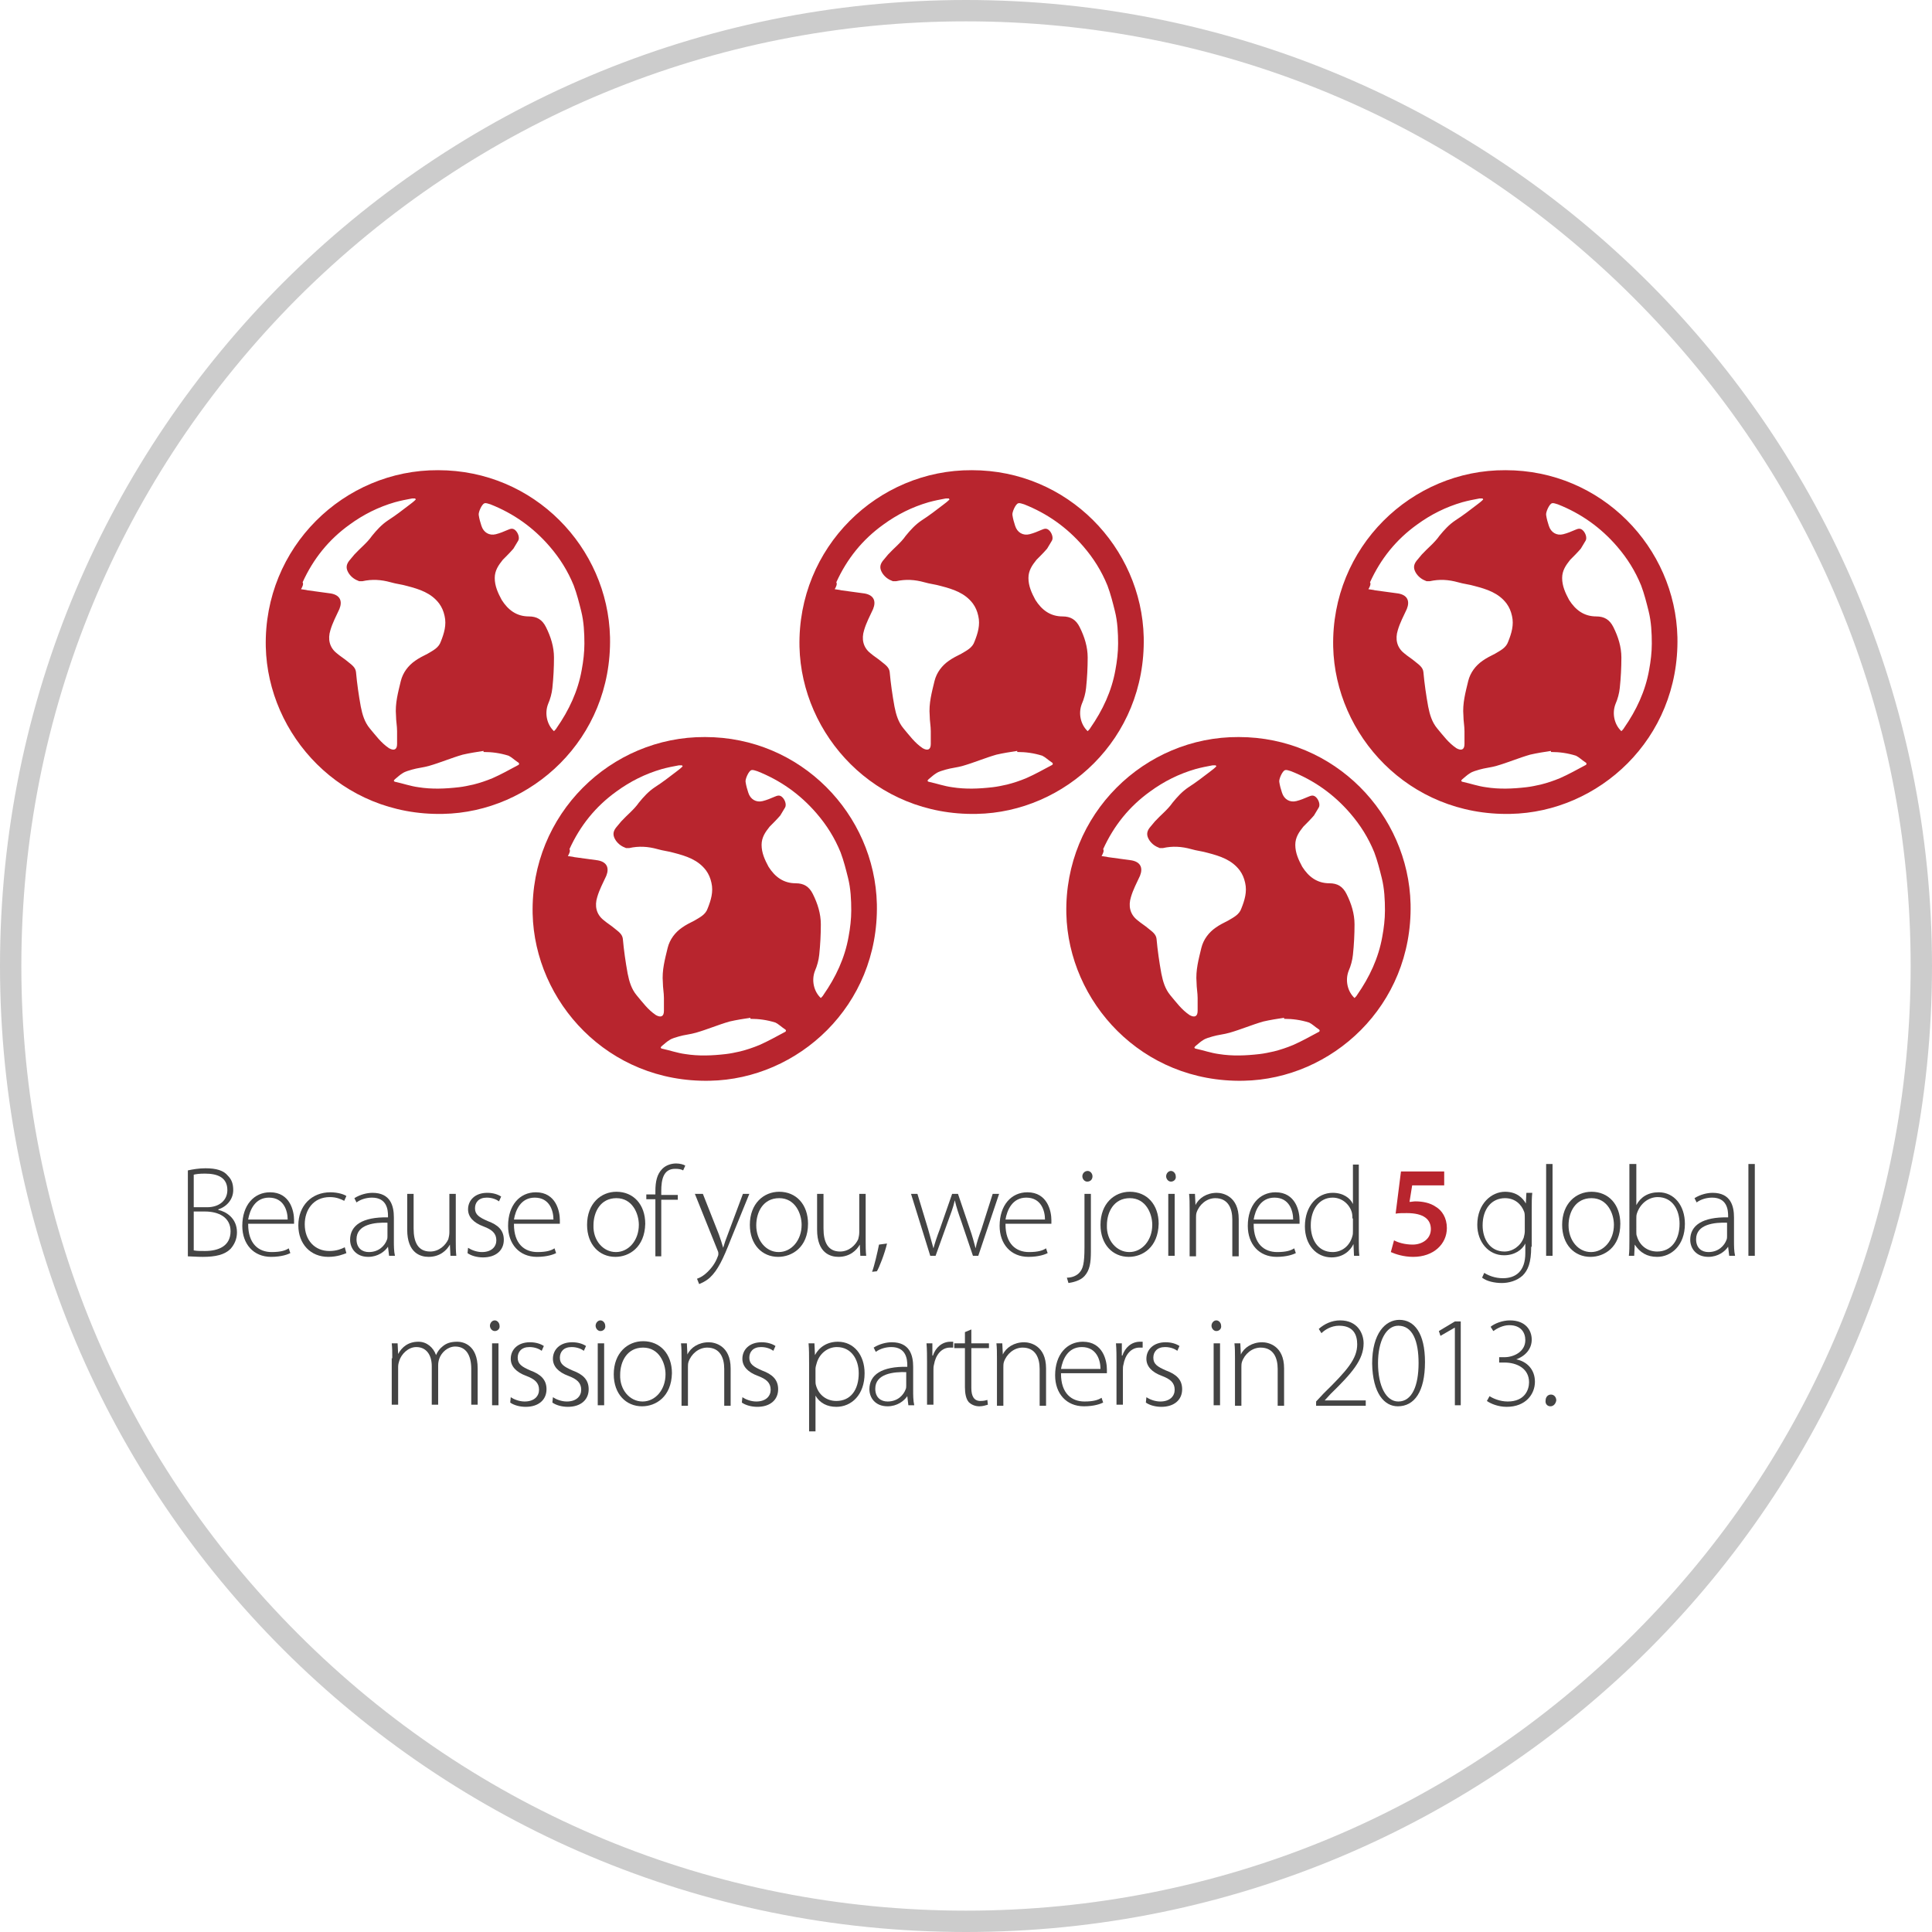 <?xml version="1.0" encoding="utf-8"?>
<!-- Generator: Adobe Illustrator 17.1.0, SVG Export Plug-In . SVG Version: 6.00 Build 0)  -->
<!DOCTYPE svg PUBLIC "-//W3C//DTD SVG 1.1//EN" "http://www.w3.org/Graphics/SVG/1.1/DTD/svg11.dtd">
<svg version="1.1" xmlns="http://www.w3.org/2000/svg" xmlns:xlink="http://www.w3.org/1999/xlink" x="0px" y="0px"
	 viewBox="0 0 362 362" enable-background="new 0 0 362 362" xml:space="preserve">
<g id="Border">
	<path fill="#CCCCCC" d="M181,4c47.3,0,91.7,18.4,125.1,51.8C339.6,89.3,358,133.7,358,181s-18.4,91.7-51.8,125.1
		C272.7,339.6,228.3,358,181,358s-91.7-18.4-125.1-51.8C22.4,272.7,4,228.3,4,181S22.4,89.3,55.8,55.8C89.3,22.4,133.7,4,181,4
		 M181,0C81,0,0,81,0,181s81,181,181,181s181-81,181-181S280.9,0,181,0L181,0z"/>
</g>
<g id="Contents">
	<g>
		<path fill="#444444" d="M35.2,219.3c0.9-0.2,2.1-0.4,3.3-0.4c2,0,3.4,0.4,4.2,1.4c0.7,0.7,1,1.5,1,2.7c0,1.7-1.2,3.1-2.8,3.6v0.1
			c1.4,0.3,3.5,1.5,3.5,4.2c0,1.3-0.5,2.3-1.2,3.1c-1.1,1.1-2.8,1.5-5.2,1.5c-1.2,0-2.2-0.1-2.8-0.1V219.3z M36.4,226.2h2.4
			c2.4,0,3.8-1.4,3.8-3.2c0-2.3-1.7-3.1-4.2-3.1c-1.1,0-1.7,0.1-2.1,0.2V226.2z M36.4,234.3c0.5,0.1,1.1,0.1,2,0.1
			c2.5,0,4.8-0.9,4.8-3.7c0-2.6-2.2-3.7-4.8-3.7h-2.1V234.3z"/>
		<path fill="#444444" d="M46.5,229.4c0,3.7,2,5.2,4.4,5.2c1.7,0,2.6-0.3,3.2-0.7l0.3,0.9c-0.4,0.2-1.6,0.7-3.6,0.7
			c-3.3,0-5.4-2.4-5.4-5.8c0-3.9,2.2-6.3,5.2-6.3c3.8,0,4.5,3.6,4.5,5.2c0,0.3,0,0.5,0,0.7H46.5z M53.9,228.5c0-1.6-0.7-4.1-3.5-4.1
			c-2.6,0-3.6,2.3-3.9,4.1H53.9z"/>
		<path fill="#444444" d="M64.9,234.8c-0.5,0.2-1.7,0.7-3.4,0.7c-3.3,0-5.6-2.4-5.6-5.9c0-3.7,2.5-6.2,6-6.2c1.4,0,2.6,0.4,3,0.7
			l-0.4,0.9c-0.6-0.3-1.4-0.7-2.7-0.7c-3.1,0-4.7,2.4-4.7,5.1c0,3,1.9,5,4.6,5c1.4,0,2.3-0.4,2.9-0.7L64.9,234.8z"/>
		<path fill="#444444" d="M73.8,232.5c0,0.9,0,1.9,0.2,2.8h-1.1l-0.2-1.7h0c-0.6,0.9-1.9,1.9-3.7,1.9c-2.3,0-3.4-1.6-3.4-3.2
			c0-2.7,2.3-4.3,7.1-4.2v-0.3c0-1.1-0.2-3.4-3-3.4c-1,0-2.1,0.3-2.9,0.9l-0.4-0.8c1.1-0.7,2.4-1,3.4-1c3.4,0,4,2.5,4,4.6V232.5z
			 M72.7,229.1c-2.5-0.1-5.9,0.3-5.9,3.1c0,1.7,1.1,2.4,2.3,2.4c1.9,0,3-1.2,3.4-2.3c0.1-0.2,0.1-0.5,0.1-0.7V229.1z"/>
		<path fill="#444444" d="M85.4,232.5c0,1,0,1.9,0.1,2.8h-1.1l-0.1-2.1h0c-0.6,1.1-1.9,2.3-4,2.3c-1.5,0-4-0.7-4-5.1v-6.7h1.2v6.5
			c0,2.5,0.8,4.3,3.1,4.3c1.7,0,2.9-1.2,3.4-2.3c0.1-0.4,0.2-0.8,0.2-1.3v-7.2h1.2V232.5z"/>
		<path fill="#444444" d="M87.7,233.8c0.6,0.4,1.6,0.8,2.6,0.8c1.8,0,2.7-1,2.7-2.2c0-1.3-0.8-2-2.4-2.6c-1.9-0.7-2.9-1.8-2.9-3.2
			c0-1.7,1.3-3.1,3.6-3.1c1.1,0,2,0.3,2.6,0.7l-0.4,0.9c-0.4-0.3-1.2-0.7-2.3-0.7c-1.5,0-2.2,0.9-2.2,2c0,1.2,0.8,1.7,2.4,2.4
			c1.9,0.7,3,1.7,3,3.5c0,2-1.5,3.3-3.9,3.3c-1.1,0-2.2-0.3-2.9-0.8L87.7,233.8z"/>
		<path fill="#444444" d="M96.3,229.4c0,3.7,2,5.2,4.4,5.2c1.7,0,2.6-0.3,3.2-0.7l0.3,0.9c-0.4,0.2-1.6,0.7-3.6,0.7
			c-3.3,0-5.4-2.4-5.4-5.8c0-3.9,2.2-6.3,5.2-6.3c3.8,0,4.5,3.6,4.5,5.2c0,0.3,0,0.5,0,0.7H96.3z M103.7,228.5
			c0-1.6-0.7-4.1-3.5-4.1c-2.6,0-3.6,2.3-3.9,4.1H103.7z"/>
		<path fill="#444444" d="M115.3,235.5c-3,0-5.3-2.3-5.3-6c0-4,2.6-6.2,5.5-6.2c3.2,0,5.4,2.4,5.4,6
			C120.8,233.7,117.9,235.5,115.3,235.5L115.3,235.5z M115.4,234.6c2.4,0,4.3-2.2,4.3-5.1c0-2.1-1.2-5-4.2-5c-3,0-4.3,2.6-4.3,5.1
			C111.1,232.4,113,234.6,115.4,234.6L115.4,234.6z"/>
		<path fill="#444444" d="M122.8,235.3v-10.6h-1.7v-0.9h1.7v-0.6c0-1.8,0.3-3.2,1.3-4.2c0.7-0.7,1.7-1,2.6-1c0.7,0,1.4,0.2,1.7,0.4
			l-0.4,0.9c-0.3-0.2-0.8-0.3-1.5-0.3c-2.2,0-2.6,2-2.6,4.2v0.7h3.1v0.9h-3.1v10.6H122.8z"/>
		<path fill="#444444" d="M131.7,223.7l3,7.6c0.3,0.8,0.6,1.8,0.8,2.5h0c0.2-0.7,0.5-1.6,0.9-2.6l2.8-7.5h1.2l-3.5,8.6
			c-1.4,3.6-2.4,5.7-3.9,7.1c-0.9,0.8-1.8,1.1-2,1.2l-0.4-1c0.6-0.2,1.3-0.6,2-1.3c0.6-0.6,1.4-1.5,1.9-2.9c0.1-0.2,0.1-0.4,0.1-0.5
			c0-0.1,0-0.3-0.1-0.5l-4.3-10.7H131.7z"/>
		<path fill="#444444" d="M145.8,235.5c-3,0-5.3-2.3-5.3-6c0-4,2.6-6.2,5.5-6.2c3.2,0,5.4,2.4,5.4,6
			C151.4,233.7,148.4,235.5,145.8,235.5L145.8,235.5z M145.9,234.6c2.4,0,4.3-2.2,4.3-5.1c0-2.1-1.2-5-4.2-5c-3,0-4.3,2.6-4.3,5.1
			C141.7,232.4,143.5,234.6,145.9,234.6L145.9,234.6z"/>
		<path fill="#444444" d="M162.2,232.5c0,1,0,1.9,0.1,2.8h-1.1l-0.1-2.1h0c-0.6,1.1-1.9,2.3-4,2.3c-1.5,0-4-0.7-4-5.1v-6.7h1.2v6.5
			c0,2.5,0.8,4.3,3.1,4.3c1.7,0,2.9-1.2,3.4-2.3c0.1-0.4,0.2-0.8,0.2-1.3v-7.2h1.2V232.5z"/>
		<path fill="#444444" d="M163.4,238.3c0.4-1,1-3.6,1.3-5.1l1.5-0.2c-0.4,1.8-1.5,4.6-1.9,5.2L163.4,238.3z"/>
		<path fill="#444444" d="M171.9,223.7l2,6.6c0.4,1.4,0.7,2.5,1,3.6h0c0.3-1.1,0.7-2.3,1.2-3.6l2.3-6.6h1.1l2.2,6.5
			c0.5,1.4,0.8,2.6,1.1,3.7h0c0.2-1.1,0.6-2.2,1.1-3.6l2.1-6.6h1.2l-3.9,11.6h-1l-2.2-6.5c-0.5-1.4-0.9-2.6-1.2-3.9h0
			c-0.3,1.4-0.8,2.6-1.3,4l-2.3,6.4h-1l-3.6-11.6H171.9z"/>
		<path fill="#444444" d="M188.4,229.4c0,3.7,2,5.2,4.4,5.2c1.7,0,2.6-0.3,3.2-0.7l0.3,0.9c-0.4,0.2-1.6,0.7-3.6,0.7
			c-3.3,0-5.4-2.4-5.4-5.8c0-3.9,2.2-6.3,5.2-6.3c3.8,0,4.5,3.6,4.5,5.2c0,0.3,0,0.5,0,0.7H188.4z M195.8,228.5
			c0-1.6-0.7-4.1-3.5-4.1c-2.6,0-3.6,2.3-3.9,4.1H195.8z"/>
		<path fill="#444444" d="M199.9,239.4c1,0,1.9-0.4,2.4-1c0.6-0.7,0.9-1.6,0.9-4.7v-10h1.2v10.8c0,2.1-0.2,3.5-1.2,4.6
			c-0.8,0.9-2.3,1.2-3,1.3L199.9,239.4z M203.7,221.4c-0.5,0-0.9-0.5-0.9-1c0-0.5,0.4-1,1-1c0.5,0,0.9,0.5,0.9,1
			C204.7,220.9,204.4,221.4,203.7,221.4L203.7,221.4z"/>
		<path fill="#444444" d="M211.5,235.5c-3,0-5.3-2.3-5.3-6c0-4,2.6-6.2,5.5-6.2c3.2,0,5.4,2.4,5.4,6
			C217,233.7,214.1,235.5,211.5,235.5L211.5,235.5z M211.6,234.6c2.4,0,4.3-2.2,4.3-5.1c0-2.1-1.2-5-4.2-5c-3,0-4.3,2.6-4.3,5.1
			C207.3,232.4,209.2,234.6,211.6,234.6L211.6,234.6z"/>
		<path fill="#444444" d="M219.4,221.4c-0.5,0-0.9-0.5-0.9-1c0-0.5,0.4-1,0.9-1c0.5,0,0.9,0.5,0.9,1
			C220.4,220.9,220,221.4,219.4,221.4L219.4,221.4z M218.9,235.3v-11.6h1.2v11.6H218.9z"/>
		<path fill="#444444" d="M222.9,226.5c0-1.1,0-1.9-0.1-2.8h1.1l0.1,2.1h0c0.6-1.3,2.1-2.3,4-2.3c1.1,0,4.1,0.6,4.1,4.9v7h-1.2v-6.9
			c0-2.1-0.8-4-3.2-4c-1.6,0-3,1.2-3.5,2.7c-0.1,0.3-0.1,0.7-0.1,1v7.2h-1.2V226.5z"/>
		<path fill="#444444" d="M234.9,229.4c0,3.7,2,5.2,4.4,5.2c1.7,0,2.6-0.3,3.2-0.7l0.3,0.9c-0.4,0.2-1.6,0.7-3.6,0.7
			c-3.3,0-5.4-2.4-5.4-5.8c0-3.9,2.2-6.3,5.2-6.3c3.8,0,4.5,3.6,4.5,5.2c0,0.3,0,0.5,0,0.7H234.9z M242.3,228.5
			c0-1.6-0.7-4.1-3.5-4.1c-2.6,0-3.6,2.3-3.9,4.1H242.3z"/>
		<path fill="#444444" d="M254.6,218.1v14.5c0,0.8,0,1.9,0.1,2.7h-1l-0.1-2.2h0c-0.6,1.3-2,2.5-4.1,2.5c-2.9,0-5-2.4-5-5.8
			c0-3.9,2.4-6.3,5.2-6.3c2,0,3.3,1,3.8,2.1h0v-7.4H254.6z M253.4,228.3c0-0.3,0-0.7-0.1-1.1c-0.4-1.5-1.8-2.8-3.6-2.8
			c-2.5,0-4.1,2.2-4.1,5.2c0,2.6,1.3,5,4.1,5c1.7,0,3.2-1.1,3.7-3c0.1-0.3,0.1-0.6,0.1-1V228.3z"/>
		<path fill="#B8252E" d="M270.6,222.1h-6l-0.5,3.1c0.4,0,0.7-0.1,1.1-0.1c1.4,0,2.8,0.3,3.8,1c1.2,0.7,2.1,2.1,2.1,4
			c0,3-2.5,5.4-6.3,5.4c-1.8,0-3.3-0.5-4.2-0.9l0.6-2.2c0.7,0.4,2,0.8,3.5,0.8c1.7,0,3.4-1,3.4-2.9c0-1.8-1.3-3-4.5-3
			c-0.9,0-1.5,0-2.1,0.1l1-7.9h8.1V222.1z"/>
		<path fill="#444444" d="M286.9,233.6c0,3-0.6,4.4-1.6,5.4c-1.1,1-2.6,1.4-3.9,1.4c-1.3,0-2.8-0.3-3.7-1l0.4-0.9c0.8,0.5,2,1,3.5,1
			c2.4,0,4.2-1.3,4.2-4.7V233h0c-0.6,1.2-2,2.2-4,2.2c-2.9,0-5-2.5-5-5.7c0-4,2.7-6.2,5.2-6.2c2.3,0,3.4,1.3,3.9,2.2h0l0.1-2h1.1
			c-0.1,0.9-0.1,1.8-0.1,3V233.6z M285.7,228.2c0-0.4,0-0.8-0.1-1.1c-0.5-1.4-1.7-2.6-3.6-2.6c-2.5,0-4.2,2-4.2,5.1
			c0,2.6,1.4,4.9,4.1,4.9c1.5,0,3-1,3.6-2.6c0.1-0.4,0.2-0.8,0.2-1.2V228.2z"/>
		<path fill="#444444" d="M289.7,218.1h1.2v17.2h-1.2V218.1z"/>
		<path fill="#444444" d="M298,235.5c-3,0-5.3-2.3-5.3-6c0-4,2.6-6.2,5.5-6.2c3.2,0,5.4,2.4,5.4,6
			C303.6,233.7,300.6,235.5,298,235.5L298,235.5z M298.1,234.6c2.4,0,4.3-2.2,4.3-5.1c0-2.1-1.2-5-4.2-5c-3,0-4.3,2.6-4.3,5.1
			C293.9,232.4,295.7,234.6,298.1,234.6L298.1,234.6z"/>
		<path fill="#444444" d="M305.4,218.1h1.2v7.7h0c0.8-1.5,2.2-2.4,4.2-2.4c2.9,0,4.9,2.5,4.9,5.9c0,4.1-2.6,6.2-5.2,6.2
			c-1.9,0-3.2-0.8-4.2-2.3h0l-0.1,2.1h-1c0.1-0.8,0.1-1.8,0.1-2.7V218.1z M306.6,230.8c0,0.3,0,0.6,0.1,0.8c0.5,1.8,2,2.9,3.8,2.9
			c2.7,0,4.2-2.2,4.2-5.2c0-2.7-1.4-5-4.1-5c-1.7,0-3.3,1.2-3.9,3.1c-0.1,0.3-0.1,0.6-0.1,1V230.8z"/>
		<path fill="#444444" d="M324.9,232.5c0,0.9,0,1.9,0.2,2.8H324l-0.2-1.7h0c-0.6,0.9-1.9,1.9-3.7,1.9c-2.3,0-3.4-1.6-3.4-3.2
			c0-2.7,2.3-4.3,7.1-4.2v-0.3c0-1.1-0.2-3.4-3-3.4c-1,0-2.1,0.3-2.9,0.9l-0.4-0.8c1.1-0.7,2.4-1,3.4-1c3.4,0,4,2.5,4,4.6V232.5z
			 M323.7,229.1c-2.5-0.1-5.9,0.3-5.9,3.1c0,1.7,1.1,2.4,2.3,2.4c1.9,0,3-1.2,3.4-2.3c0.1-0.2,0.1-0.5,0.1-0.7V229.1z"/>
		<path fill="#444444" d="M327.6,218.1h1.2v17.2h-1.2V218.1z"/>
		<path fill="#444444" d="M73.5,254.5c0-1.1,0-1.9-0.1-2.8h1.1l0.1,2h0c0.7-1.3,1.9-2.3,3.8-2.3c1.6,0,2.8,1.1,3.3,2.5h0
			c0.3-0.7,0.7-1.2,1.2-1.6c0.7-0.6,1.5-0.9,2.8-0.9c1.1,0,3.8,0.6,3.8,5v6.8h-1.2v-6.7c0-2.6-1-4.2-3-4.2c-1.4,0-2.6,1.1-3,2.3
			c-0.1,0.3-0.2,0.7-0.2,1.2v7.4h-1.2V256c0-2.1-1-3.6-2.9-3.6c-1.5,0-2.8,1.3-3.2,2.6c-0.1,0.3-0.2,0.7-0.2,1.1v7.1h-1.2V254.5z"/>
		<path fill="#444444" d="M92.7,249.4c-0.5,0-0.9-0.5-0.9-1c0-0.5,0.4-1,0.9-1s0.9,0.5,0.9,1C93.7,248.9,93.3,249.4,92.7,249.4
			L92.7,249.4z M92.2,263.3v-11.6h1.2v11.6H92.2z"/>
		<path fill="#444444" d="M95.7,261.8c0.6,0.4,1.6,0.8,2.6,0.8c1.8,0,2.7-1,2.7-2.2c0-1.3-0.8-2-2.4-2.6c-1.9-0.7-2.9-1.8-2.9-3.2
			c0-1.7,1.3-3.1,3.6-3.1c1.1,0,2,0.3,2.6,0.7l-0.4,0.9c-0.4-0.3-1.2-0.7-2.3-0.7c-1.5,0-2.2,0.9-2.2,2c0,1.2,0.8,1.7,2.4,2.4
			c1.9,0.7,3,1.7,3,3.5c0,2-1.5,3.3-3.9,3.3c-1.1,0-2.2-0.3-2.9-0.8L95.7,261.8z"/>
		<path fill="#444444" d="M103.6,261.8c0.6,0.4,1.6,0.8,2.6,0.8c1.8,0,2.7-1,2.7-2.2c0-1.3-0.8-2-2.4-2.6c-1.9-0.7-2.9-1.8-2.9-3.2
			c0-1.7,1.3-3.1,3.6-3.1c1.1,0,2,0.3,2.6,0.7l-0.4,0.9c-0.4-0.3-1.2-0.7-2.3-0.7c-1.5,0-2.2,0.9-2.2,2c0,1.2,0.8,1.7,2.4,2.4
			c1.9,0.7,3,1.7,3,3.5c0,2-1.5,3.3-3.9,3.3c-1.1,0-2.2-0.3-2.9-0.8L103.6,261.8z"/>
		<path fill="#444444" d="M112.5,249.4c-0.5,0-0.9-0.5-0.9-1c0-0.5,0.4-1,0.9-1s0.9,0.5,0.9,1C113.5,248.9,113.1,249.4,112.5,249.4
			L112.5,249.4z M112,263.3v-11.6h1.2v11.6H112z"/>
		<path fill="#444444" d="M120.3,263.5c-3,0-5.3-2.3-5.3-6c0-4,2.6-6.2,5.5-6.2c3.2,0,5.4,2.4,5.4,6
			C125.8,261.7,122.9,263.5,120.3,263.5L120.3,263.5z M120.4,262.6c2.4,0,4.3-2.2,4.3-5.1c0-2.1-1.2-5-4.2-5c-3,0-4.3,2.6-4.3,5.1
			C116.1,260.4,118,262.6,120.4,262.6L120.4,262.6z"/>
		<path fill="#444444" d="M127.7,254.5c0-1.1,0-1.9-0.1-2.8h1.1l0.1,2.1h0c0.6-1.3,2.1-2.3,4-2.3c1.1,0,4.1,0.6,4.1,4.9v7h-1.2v-6.9
			c0-2.1-0.8-4-3.2-4c-1.6,0-3,1.2-3.5,2.7c-0.1,0.3-0.1,0.7-0.1,1v7.2h-1.2V254.5z"/>
		<path fill="#444444" d="M139.1,261.8c0.6,0.4,1.6,0.8,2.6,0.8c1.8,0,2.7-1,2.7-2.2c0-1.3-0.8-2-2.4-2.6c-1.9-0.7-2.9-1.8-2.9-3.2
			c0-1.7,1.3-3.1,3.6-3.1c1.1,0,2,0.3,2.6,0.7l-0.4,0.9c-0.4-0.3-1.2-0.7-2.3-0.7c-1.5,0-2.2,0.9-2.2,2c0,1.2,0.8,1.7,2.4,2.4
			c1.9,0.7,3,1.7,3,3.5c0,2-1.5,3.3-3.9,3.3c-1.1,0-2.2-0.3-2.9-0.8L139.1,261.8z"/>
		<path fill="#444444" d="M151.6,255.4c0-1.4,0-2.6-0.1-3.7h1.1l0.1,2.2h0c0.8-1.5,2.3-2.5,4.3-2.5c3,0,5,2.5,5,5.9
			c0,4.1-2.5,6.3-5.3,6.3c-1.7,0-3.1-0.7-3.9-2.1h0v6.7h-1.2V255.4z M152.8,258.7c0,0.3,0,0.6,0.1,0.9c0.5,1.8,2,2.9,3.8,2.9
			c2.7,0,4.2-2.1,4.2-5.2c0-2.6-1.4-4.9-4.1-4.9c-1.7,0-3.3,1.2-3.8,3.1c-0.1,0.3-0.2,0.7-0.2,1V258.7z"/>
		<path fill="#444444" d="M171.1,260.5c0,0.9,0,1.9,0.2,2.8h-1.1l-0.2-1.7h0c-0.6,0.9-1.9,1.9-3.7,1.9c-2.3,0-3.4-1.6-3.4-3.2
			c0-2.7,2.3-4.3,7.1-4.2v-0.3c0-1.1-0.2-3.4-3-3.4c-1,0-2.1,0.3-2.9,0.9l-0.4-0.8c1.1-0.7,2.4-1,3.4-1c3.4,0,4,2.5,4,4.6V260.5z
			 M169.9,257.1c-2.5-0.1-5.9,0.3-5.9,3.1c0,1.7,1.1,2.4,2.3,2.4c1.9,0,3-1.2,3.4-2.3c0.1-0.2,0.1-0.5,0.1-0.7V257.1z"/>
		<path fill="#444444" d="M173.7,255.2c0-1.2,0-2.3-0.1-3.5h1.1l0,2.3h0.1c0.5-1.5,1.7-2.6,3.3-2.6c0.2,0,0.3,0,0.5,0v1.1
			c-0.2,0-0.3,0-0.6,0c-1.6,0-2.7,1.4-3,3.2c-0.1,0.3-0.1,0.7-0.1,1.1v6.4h-1.2V255.2z"/>
		<path fill="#444444" d="M182,249.1v2.6h3.3v0.9H182v7.5c0,1.5,0.5,2.4,1.7,2.4c0.6,0,1-0.1,1.3-0.2l0.1,0.9
			c-0.4,0.1-0.9,0.3-1.6,0.3c-0.8,0-1.5-0.3-2-0.8c-0.5-0.6-0.7-1.6-0.7-2.8v-7.3h-2v-0.9h2v-2.1L182,249.1z"/>
		<path fill="#444444" d="M186.8,254.5c0-1.1,0-1.9-0.1-2.8h1.1l0.1,2.1h0c0.6-1.3,2.1-2.3,4-2.3c1.1,0,4.1,0.6,4.1,4.9v7h-1.2v-6.9
			c0-2.1-0.8-4-3.2-4c-1.6,0-3,1.2-3.5,2.7c-0.1,0.3-0.1,0.7-0.1,1v7.2h-1.2V254.5z"/>
		<path fill="#444444" d="M198.8,257.4c0,3.7,2,5.2,4.4,5.2c1.7,0,2.6-0.3,3.2-0.7l0.3,0.9c-0.4,0.2-1.6,0.7-3.6,0.7
			c-3.3,0-5.4-2.4-5.4-5.8c0-3.9,2.2-6.3,5.2-6.3c3.8,0,4.5,3.6,4.5,5.2c0,0.3,0,0.5,0,0.7H198.8z M206.2,256.5
			c0-1.6-0.7-4.1-3.5-4.1c-2.6,0-3.6,2.3-3.9,4.1H206.2z"/>
		<path fill="#444444" d="M209.2,255.2c0-1.2,0-2.3-0.1-3.5h1.1l0,2.3h0.1c0.5-1.5,1.7-2.6,3.3-2.6c0.2,0,0.3,0,0.5,0v1.1
			c-0.2,0-0.3,0-0.6,0c-1.6,0-2.7,1.4-3,3.2c-0.1,0.3-0.1,0.7-0.1,1.1v6.4h-1.2V255.2z"/>
		<path fill="#444444" d="M214.8,261.8c0.6,0.4,1.6,0.8,2.6,0.8c1.8,0,2.7-1,2.7-2.2c0-1.3-0.8-2-2.4-2.6c-1.9-0.7-2.9-1.8-2.9-3.2
			c0-1.7,1.3-3.1,3.6-3.1c1.1,0,2,0.3,2.6,0.7l-0.4,0.9c-0.4-0.3-1.2-0.7-2.3-0.7c-1.5,0-2.2,0.9-2.2,2c0,1.2,0.8,1.7,2.4,2.4
			c1.9,0.7,3,1.7,3,3.5c0,2-1.5,3.3-3.9,3.3c-1.1,0-2.2-0.3-2.9-0.8L214.8,261.8z"/>
		<path fill="#444444" d="M227.9,249.4c-0.5,0-0.9-0.5-0.9-1c0-0.5,0.4-1,0.9-1c0.5,0,0.9,0.5,0.9,1
			C228.9,248.9,228.5,249.4,227.9,249.4L227.9,249.4z M227.4,263.3v-11.6h1.2v11.6H227.4z"/>
		<path fill="#444444" d="M231.4,254.5c0-1.1,0-1.9-0.1-2.8h1.1l0.1,2.1h0c0.6-1.3,2.1-2.3,4-2.3c1.1,0,4.1,0.6,4.1,4.9v7h-1.2v-6.9
			c0-2.1-0.8-4-3.2-4c-1.6,0-3,1.2-3.5,2.7c-0.1,0.3-0.1,0.7-0.1,1v7.2h-1.2V254.5z"/>
		<path fill="#444444" d="M246.6,263.3v-0.7l1.4-1.5c4.4-4.3,6.3-6.5,6.3-9.2c0-1.8-0.7-3.5-3.4-3.5c-1.5,0-2.7,0.8-3.3,1.4
			l-0.5-0.8c1-0.9,2.4-1.6,4-1.6c3.3,0,4.4,2.5,4.4,4.3c0,3.1-2.2,5.6-6.2,9.5l-1.1,1.2v0h7.7v1H246.6z"/>
		<path fill="#444444" d="M261.9,263.5c-2.5,0-4.7-2.4-4.8-8c0-5.7,2.5-8.2,5.1-8.2c2.8,0,4.8,2.5,4.8,7.9
			C267,260.8,265,263.5,261.9,263.5L261.9,263.5z M262,262.6c2.6,0,3.8-3,3.8-7.2c0-4.1-1.1-7-3.8-7c-2.3,0-3.8,2.9-3.8,7
			C258.2,259.7,259.7,262.6,262,262.6L262,262.6z"/>
		<path fill="#444444" d="M272.5,248.8L272.5,248.8l-2.6,1.5l-0.3-0.9l3-1.8h1.1v15.7h-1.1V248.8z"/>
		<path fill="#444444" d="M279.1,261.6c0.6,0.4,1.9,1,3.4,1c3.2,0,4-2.2,4-3.6c0-2.6-2.3-3.7-4.6-3.7h-1v-1h1c1.7,0,3.9-1,3.9-3.2
			c0-1.4-0.8-2.8-3-2.8c-1.2,0-2.3,0.6-3,1.1l-0.5-0.8c0.7-0.6,2.2-1.2,3.6-1.2c3,0,4.1,1.9,4.1,3.6c0,1.6-1,3-2.9,3.7v0
			c2,0.4,3.5,1.9,3.5,4.2c0,2.3-1.7,4.7-5.3,4.7c-1.6,0-3-0.6-3.7-1.1L279.1,261.6z"/>
		<path fill="#444444" d="M290.5,263.5c-0.6,0-1-0.5-0.9-1.1c0-0.6,0.4-1.1,1-1.1c0.6,0,1,0.5,1,1.1
			C291.5,263,291.1,263.5,290.5,263.5L290.5,263.5z"/>
	</g>
	<g id="qaeaUl_1_">
		<g>
			<path fill="#B8252E" d="M82.1,88.1c18,0,31.8,14.5,32.2,31.3c0.4,19.1-14.8,32.8-31.3,33.1c-19.1,0.4-32.8-14.8-33.2-31.3
				C49.4,102.5,64.5,88,82.1,88.1z M56.4,110.4c0.5,0.1,0.9,0.1,1.2,0.2c1.5,0.2,2.9,0.4,4.4,0.6c1.7,0.3,2.2,1.4,1.6,2.9
				c-0.6,1.3-1.3,2.6-1.7,4c-0.5,1.6-0.2,3.2,1.2,4.3c0.7,0.6,1.4,1,2.1,1.6c0.6,0.5,1.4,1,1.5,1.9c0.2,2.2,0.5,4.3,0.9,6.5
				c0.3,1.5,0.7,2.9,1.7,4.1c1.1,1.3,2.1,2.7,3.6,3.7c0.9,0.5,1.5,0.3,1.5-0.8c0-0.8,0-1.6,0-2.4c0-1-0.2-1.9-0.2-2.9
				c-0.2-2.3,0.4-4.4,0.9-6.5c0.4-1.6,1.4-2.9,2.7-3.8c0.7-0.5,1.5-0.9,2.3-1.3c1-0.6,2.1-1.1,2.5-2.3c0.6-1.5,1.1-3.1,0.7-4.8
				c-0.2-0.9-0.5-1.6-1-2.3c-1.5-2-3.7-2.7-6-3.3c-1-0.3-2.1-0.4-3.1-0.7c-1.8-0.5-3.5-0.6-5.3-0.2c-0.2,0-0.4,0-0.6,0
				c-0.8-0.3-1.4-0.7-1.9-1.4c-0.6-0.9-0.6-1.6,0-2.4c0.3-0.4,0.7-0.8,1-1.2c1.1-1.2,2.4-2.2,3.3-3.5c0.9-1.1,1.8-2.1,3-2.9
				c1.4-0.9,2.7-1.9,4-2.9c0.4-0.3,0.8-0.6,1.2-1c0-0.1-0.1-0.1-0.1-0.2c-0.2,0-0.4,0-0.6,0c-1.1,0.2-2.1,0.4-3.2,0.7
				c-3.1,0.9-5.9,2.3-8.5,4.2c-3.9,2.8-6.8,6.4-8.8,10.8C56.9,109.4,56.7,109.9,56.4,110.4z M103.8,137c0.2-0.2,0.4-0.4,0.5-0.6
				c2.3-3.3,4-6.9,4.7-10.9c0.3-1.6,0.5-3.3,0.5-4.9c0-2-0.1-4.1-0.6-6.1c-0.4-1.6-0.8-3.2-1.4-4.8c-1.1-2.7-2.6-5.1-4.5-7.3
				c-3.1-3.6-6.8-6.2-11.1-7.9c-0.4-0.1-0.8-0.3-1.1-0.2c-0.5,0.1-1.2,1.7-1.1,2.2c0.1,0.7,0.3,1.4,0.5,2c0.4,1.3,1.5,1.9,2.7,1.6
				c0.8-0.2,1.5-0.5,2.2-0.8c0.5-0.2,0.9-0.4,1.4,0c0.6,0.5,0.9,1.5,0.6,2c-0.3,0.5-0.6,1-0.9,1.5c-0.6,0.7-1.3,1.4-2,2.1
				c-0.8,1-1.5,2-1.5,3.4c0,1.5,0.6,2.8,1.3,4.1c1.2,1.9,2.8,3.1,5.1,3.1c1.5,0,2.5,0.6,3.2,2c0.9,1.8,1.5,3.7,1.5,5.7
				c0,1.9-0.1,3.8-0.3,5.7c-0.1,1-0.4,2.1-0.8,3C102,133.7,102.5,135.8,103.8,137z M90.6,140.9c0-0.1,0-0.1,0-0.2
				c-1.3,0.2-2.6,0.4-3.9,0.7c-2.1,0.6-4.2,1.5-6.3,2.1c-1,0.3-2.2,0.4-3.2,0.7c-0.6,0.2-1.2,0.3-1.8,0.7c-0.5,0.3-0.9,0.7-1.4,1.1
				c-0.1,0.1-0.2,0.2-0.2,0.3c0,0.1,0.2,0.2,0.3,0.2c1.4,0.3,2.8,0.8,4.3,1c2.5,0.4,5,0.3,7.6,0c0.9-0.1,1.8-0.3,2.7-0.5
				c1.2-0.3,2.4-0.7,3.6-1.2c1.6-0.7,3.2-1.6,4.7-2.4c0.3-0.1,0.4-0.4,0-0.6c-0.6-0.4-1.1-0.9-1.7-1.2
				C93.7,141.1,92.2,140.9,90.6,140.9z"/>
		</g>
	</g>
	<g id="qaeaUl_2_">
		<g>
			<path fill="#B8252E" d="M132.1,138.1c18,0,31.8,14.5,32.2,31.3c0.4,19.1-14.8,32.8-31.3,33.1c-19.1,0.4-32.8-14.8-33.2-31.3
				C99.4,152.5,114.5,138,132.1,138.1z M106.4,160.4c0.5,0.1,0.9,0.1,1.2,0.2c1.5,0.2,2.9,0.4,4.4,0.6c1.7,0.3,2.2,1.4,1.6,2.9
				c-0.6,1.3-1.3,2.6-1.7,4c-0.5,1.6-0.2,3.2,1.2,4.3c0.7,0.6,1.4,1,2.1,1.6c0.6,0.5,1.4,1,1.5,1.9c0.2,2.2,0.5,4.3,0.9,6.5
				c0.3,1.5,0.7,2.9,1.7,4.1c1.1,1.3,2.1,2.7,3.6,3.7c0.9,0.5,1.5,0.3,1.5-0.8c0-0.8,0-1.6,0-2.4c0-1-0.2-1.9-0.2-2.9
				c-0.2-2.3,0.4-4.4,0.9-6.5c0.4-1.6,1.4-2.9,2.7-3.8c0.7-0.5,1.5-0.9,2.3-1.3c1-0.6,2.1-1.1,2.5-2.3c0.6-1.5,1.1-3.1,0.7-4.8
				c-0.2-0.9-0.5-1.6-1-2.3c-1.5-2-3.7-2.7-6-3.3c-1-0.3-2.1-0.4-3.1-0.7c-1.8-0.5-3.5-0.6-5.3-0.2c-0.2,0-0.4,0-0.6,0
				c-0.8-0.3-1.4-0.7-1.9-1.4c-0.6-0.9-0.6-1.6,0-2.4c0.3-0.4,0.7-0.8,1-1.2c1.1-1.2,2.4-2.2,3.3-3.5c0.9-1.1,1.8-2.1,3-2.9
				c1.4-0.9,2.7-1.9,4-2.9c0.4-0.3,0.8-0.6,1.2-1c0-0.1-0.1-0.1-0.1-0.2c-0.2,0-0.4,0-0.6,0c-1.1,0.2-2.1,0.4-3.2,0.7
				c-3.1,0.9-5.9,2.3-8.5,4.2c-3.9,2.8-6.8,6.4-8.8,10.8C106.9,159.4,106.7,159.9,106.4,160.4z M153.8,187c0.2-0.2,0.4-0.4,0.5-0.6
				c2.3-3.3,4-6.9,4.7-10.9c0.3-1.6,0.5-3.3,0.5-4.9c0-2-0.1-4.1-0.6-6.1c-0.4-1.6-0.8-3.2-1.4-4.8c-1.1-2.7-2.6-5.1-4.5-7.3
				c-3.1-3.6-6.8-6.2-11.1-7.9c-0.4-0.1-0.8-0.3-1.1-0.2c-0.5,0.1-1.2,1.7-1.1,2.2c0.1,0.7,0.3,1.4,0.5,2c0.4,1.3,1.5,1.9,2.7,1.6
				c0.8-0.2,1.5-0.5,2.2-0.8c0.5-0.2,0.9-0.4,1.4,0c0.6,0.5,0.9,1.5,0.6,2c-0.3,0.5-0.6,1-0.9,1.5c-0.6,0.7-1.3,1.4-2,2.1
				c-0.8,1-1.5,2-1.5,3.4c0,1.5,0.6,2.8,1.3,4.1c1.2,1.9,2.8,3.1,5.1,3.1c1.5,0,2.5,0.6,3.2,2c0.9,1.8,1.5,3.7,1.5,5.7
				c0,1.9-0.1,3.8-0.3,5.7c-0.1,1-0.4,2.1-0.8,3C152,183.7,152.5,185.8,153.8,187z M140.6,190.9c0-0.1,0-0.1,0-0.2
				c-1.3,0.2-2.6,0.4-3.9,0.7c-2.1,0.6-4.2,1.5-6.3,2.1c-1,0.3-2.2,0.4-3.2,0.7c-0.6,0.2-1.2,0.3-1.8,0.7c-0.5,0.3-0.9,0.7-1.4,1.1
				c-0.1,0.1-0.2,0.2-0.2,0.3c0,0.1,0.2,0.2,0.3,0.2c1.4,0.3,2.8,0.8,4.3,1c2.5,0.4,5,0.3,7.6,0c0.9-0.1,1.8-0.3,2.7-0.5
				c1.2-0.3,2.4-0.7,3.6-1.2c1.6-0.7,3.2-1.6,4.7-2.4c0.3-0.1,0.4-0.4,0-0.6c-0.6-0.4-1.1-0.9-1.7-1.2
				C143.7,191.1,142.2,190.9,140.6,190.9z"/>
		</g>
	</g>
	<g id="qaeaUl_3_">
		<g>
			<path fill="#B8252E" d="M182.1,88.1c18,0,31.8,14.5,32.2,31.3c0.4,19.1-14.8,32.8-31.3,33.1c-19.1,0.4-32.8-14.8-33.2-31.3
				C149.4,102.5,164.5,88,182.1,88.1z M156.4,110.4c0.5,0.1,0.9,0.1,1.2,0.2c1.5,0.2,2.9,0.4,4.4,0.6c1.7,0.3,2.2,1.4,1.6,2.9
				c-0.6,1.3-1.3,2.6-1.7,4c-0.5,1.6-0.2,3.2,1.2,4.3c0.7,0.6,1.4,1,2.1,1.6c0.6,0.5,1.4,1,1.5,1.9c0.2,2.2,0.5,4.3,0.9,6.5
				c0.3,1.5,0.7,2.9,1.7,4.1c1.1,1.3,2.1,2.7,3.6,3.7c0.9,0.5,1.5,0.3,1.5-0.8c0-0.8,0-1.6,0-2.4c0-1-0.2-1.9-0.2-2.9
				c-0.2-2.3,0.4-4.4,0.9-6.5c0.4-1.6,1.4-2.9,2.7-3.8c0.7-0.5,1.5-0.9,2.3-1.3c1-0.6,2.1-1.1,2.5-2.3c0.6-1.5,1.1-3.1,0.7-4.8
				c-0.2-0.9-0.5-1.6-1-2.3c-1.5-2-3.7-2.7-6-3.3c-1-0.3-2.1-0.4-3.1-0.7c-1.8-0.5-3.5-0.6-5.3-0.2c-0.2,0-0.4,0-0.6,0
				c-0.8-0.3-1.4-0.7-1.9-1.4c-0.6-0.9-0.6-1.6,0-2.4c0.3-0.4,0.7-0.8,1-1.2c1.1-1.2,2.4-2.2,3.3-3.5c0.9-1.1,1.8-2.1,3-2.9
				c1.4-0.9,2.7-1.9,4-2.9c0.4-0.3,0.8-0.6,1.2-1c0-0.1-0.1-0.1-0.1-0.2c-0.2,0-0.4,0-0.6,0c-1.1,0.2-2.1,0.4-3.2,0.7
				c-3.1,0.9-5.9,2.3-8.5,4.2c-3.9,2.8-6.8,6.4-8.8,10.8C156.9,109.4,156.7,109.9,156.4,110.4z M203.8,137c0.2-0.2,0.4-0.4,0.5-0.6
				c2.3-3.3,4-6.9,4.7-10.9c0.3-1.6,0.5-3.3,0.5-4.9c0-2-0.1-4.1-0.6-6.1c-0.4-1.6-0.8-3.2-1.4-4.8c-1.1-2.7-2.6-5.1-4.5-7.3
				c-3.1-3.6-6.8-6.2-11.1-7.9c-0.4-0.1-0.8-0.3-1.1-0.2c-0.5,0.1-1.2,1.7-1.1,2.2c0.1,0.7,0.3,1.4,0.5,2c0.4,1.3,1.5,1.9,2.7,1.6
				c0.8-0.2,1.5-0.5,2.2-0.8c0.5-0.2,0.9-0.4,1.4,0c0.6,0.5,0.9,1.5,0.6,2c-0.3,0.5-0.6,1-0.9,1.5c-0.6,0.7-1.3,1.4-2,2.1
				c-0.8,1-1.5,2-1.5,3.4c0,1.5,0.6,2.8,1.3,4.1c1.2,1.9,2.8,3.1,5.1,3.1c1.5,0,2.5,0.6,3.2,2c0.9,1.8,1.5,3.7,1.5,5.7
				c0,1.9-0.1,3.8-0.3,5.7c-0.1,1-0.4,2.1-0.8,3C202,133.7,202.5,135.8,203.8,137z M190.6,140.9c0-0.1,0-0.1,0-0.2
				c-1.3,0.2-2.6,0.4-3.9,0.7c-2.1,0.6-4.2,1.5-6.3,2.1c-1,0.3-2.2,0.4-3.2,0.7c-0.6,0.2-1.2,0.3-1.8,0.7c-0.5,0.3-0.9,0.7-1.4,1.1
				c-0.1,0.1-0.2,0.2-0.2,0.3c0,0.1,0.2,0.2,0.3,0.2c1.4,0.3,2.8,0.8,4.3,1c2.5,0.4,5,0.3,7.6,0c0.9-0.1,1.8-0.3,2.7-0.5
				c1.2-0.3,2.4-0.7,3.6-1.2c1.6-0.7,3.2-1.6,4.7-2.4c0.3-0.1,0.4-0.4,0-0.6c-0.6-0.4-1.1-0.9-1.7-1.2
				C193.7,141.1,192.2,140.9,190.6,140.9z"/>
		</g>
	</g>
	<g id="qaeaUl_4_">
		<g>
			<path fill="#B8252E" d="M232.1,138.1c18,0,31.8,14.5,32.2,31.3c0.4,19.1-14.8,32.8-31.3,33.1c-19.1,0.4-32.8-14.8-33.2-31.3
				C199.4,152.5,214.5,138,232.1,138.1z M206.4,160.4c0.5,0.1,0.9,0.1,1.2,0.2c1.5,0.2,2.9,0.4,4.4,0.6c1.7,0.3,2.2,1.4,1.6,2.9
				c-0.6,1.3-1.3,2.6-1.7,4c-0.5,1.6-0.2,3.2,1.2,4.3c0.7,0.6,1.4,1,2.1,1.6c0.6,0.5,1.4,1,1.5,1.9c0.2,2.2,0.5,4.3,0.9,6.5
				c0.3,1.5,0.7,2.9,1.7,4.1c1.1,1.3,2.1,2.7,3.6,3.7c0.9,0.5,1.5,0.3,1.5-0.8c0-0.8,0-1.6,0-2.4c0-1-0.2-1.9-0.2-2.9
				c-0.2-2.3,0.4-4.4,0.9-6.5c0.4-1.6,1.4-2.9,2.7-3.8c0.7-0.5,1.5-0.9,2.3-1.3c1-0.6,2.1-1.1,2.5-2.3c0.6-1.5,1.1-3.1,0.7-4.8
				c-0.2-0.9-0.5-1.6-1-2.3c-1.5-2-3.7-2.7-6-3.3c-1-0.3-2.1-0.4-3.1-0.7c-1.8-0.5-3.5-0.6-5.3-0.2c-0.2,0-0.4,0-0.6,0
				c-0.8-0.3-1.4-0.7-1.9-1.4c-0.6-0.9-0.6-1.6,0-2.4c0.3-0.4,0.7-0.8,1-1.2c1.1-1.2,2.4-2.2,3.3-3.5c0.9-1.1,1.8-2.1,3-2.9
				c1.4-0.9,2.7-1.9,4-2.9c0.4-0.3,0.8-0.6,1.2-1c0-0.1-0.1-0.1-0.1-0.2c-0.2,0-0.4,0-0.6,0c-1.1,0.2-2.1,0.4-3.2,0.7
				c-3.1,0.9-5.9,2.3-8.5,4.2c-3.9,2.8-6.8,6.4-8.8,10.8C206.9,159.4,206.7,159.9,206.4,160.4z M253.8,187c0.2-0.2,0.4-0.4,0.5-0.6
				c2.3-3.3,4-6.9,4.7-10.9c0.3-1.6,0.5-3.3,0.5-4.9c0-2-0.1-4.1-0.6-6.1c-0.4-1.6-0.8-3.2-1.4-4.8c-1.1-2.7-2.6-5.1-4.5-7.3
				c-3.1-3.6-6.8-6.2-11.1-7.9c-0.4-0.1-0.8-0.3-1.1-0.2c-0.5,0.1-1.2,1.7-1.1,2.2c0.1,0.7,0.3,1.4,0.5,2c0.4,1.3,1.5,1.9,2.7,1.6
				c0.8-0.2,1.5-0.5,2.2-0.8c0.5-0.2,0.9-0.4,1.4,0c0.6,0.5,0.9,1.5,0.6,2c-0.3,0.5-0.6,1-0.9,1.5c-0.6,0.7-1.3,1.4-2,2.1
				c-0.8,1-1.5,2-1.5,3.4c0,1.5,0.6,2.8,1.3,4.1c1.2,1.9,2.8,3.1,5.1,3.1c1.5,0,2.5,0.6,3.2,2c0.9,1.8,1.5,3.7,1.5,5.7
				c0,1.9-0.1,3.8-0.3,5.7c-0.1,1-0.4,2.1-0.8,3C252,183.7,252.5,185.8,253.8,187z M240.6,190.9c0-0.1,0-0.1,0-0.2
				c-1.3,0.2-2.6,0.4-3.9,0.7c-2.1,0.6-4.2,1.5-6.3,2.1c-1,0.3-2.2,0.4-3.2,0.7c-0.6,0.2-1.2,0.3-1.8,0.7c-0.5,0.3-0.9,0.7-1.4,1.1
				c-0.1,0.1-0.2,0.2-0.2,0.3c0,0.1,0.2,0.2,0.3,0.2c1.4,0.3,2.8,0.8,4.3,1c2.5,0.4,5,0.3,7.6,0c0.9-0.1,1.8-0.3,2.7-0.5
				c1.2-0.3,2.4-0.7,3.6-1.2c1.6-0.7,3.2-1.6,4.7-2.4c0.3-0.1,0.4-0.4,0-0.6c-0.6-0.4-1.1-0.9-1.7-1.2
				C243.7,191.1,242.2,190.9,240.6,190.9z"/>
		</g>
	</g>
	<g id="qaeaUl_5_">
		<g>
			<path fill="#B8252E" d="M282.1,88.1c18,0,31.8,14.5,32.2,31.3c0.4,19.1-14.8,32.8-31.3,33.1c-19.1,0.4-32.8-14.8-33.2-31.3
				C249.4,102.5,264.5,88,282.1,88.1z M256.4,110.4c0.5,0.1,0.9,0.1,1.2,0.2c1.5,0.2,2.9,0.4,4.4,0.6c1.7,0.3,2.2,1.4,1.6,2.9
				c-0.6,1.3-1.3,2.6-1.7,4c-0.5,1.6-0.2,3.2,1.2,4.3c0.7,0.6,1.4,1,2.1,1.6c0.6,0.5,1.4,1,1.5,1.9c0.2,2.2,0.5,4.3,0.9,6.5
				c0.3,1.5,0.7,2.9,1.7,4.1c1.1,1.3,2.1,2.7,3.6,3.7c0.9,0.5,1.5,0.3,1.5-0.8c0-0.8,0-1.6,0-2.4c0-1-0.2-1.9-0.2-2.9
				c-0.2-2.3,0.4-4.4,0.9-6.5c0.4-1.6,1.4-2.9,2.7-3.8c0.7-0.5,1.5-0.9,2.3-1.3c1-0.6,2.1-1.1,2.5-2.3c0.6-1.5,1.1-3.1,0.7-4.8
				c-0.2-0.9-0.5-1.6-1-2.3c-1.5-2-3.7-2.7-6-3.3c-1-0.3-2.1-0.4-3.1-0.7c-1.8-0.5-3.5-0.6-5.3-0.2c-0.2,0-0.4,0-0.6,0
				c-0.8-0.3-1.4-0.7-1.9-1.4c-0.6-0.9-0.6-1.6,0-2.4c0.3-0.4,0.7-0.8,1-1.2c1.1-1.2,2.4-2.2,3.3-3.5c0.9-1.1,1.8-2.1,3-2.9
				c1.4-0.9,2.7-1.9,4-2.9c0.4-0.3,0.8-0.6,1.2-1c0-0.1-0.1-0.1-0.1-0.2c-0.2,0-0.4,0-0.6,0c-1.1,0.2-2.1,0.4-3.2,0.7
				c-3.1,0.9-5.9,2.3-8.5,4.2c-3.9,2.8-6.8,6.4-8.8,10.8C256.9,109.4,256.7,109.9,256.4,110.4z M303.8,137c0.2-0.2,0.4-0.4,0.5-0.6
				c2.3-3.3,4-6.9,4.7-10.9c0.3-1.6,0.5-3.3,0.5-4.9c0-2-0.1-4.1-0.6-6.1c-0.4-1.6-0.8-3.2-1.4-4.8c-1.1-2.7-2.6-5.1-4.5-7.3
				c-3.1-3.6-6.8-6.2-11.1-7.9c-0.4-0.1-0.8-0.3-1.1-0.2c-0.5,0.1-1.2,1.7-1.1,2.2c0.1,0.7,0.3,1.4,0.5,2c0.4,1.3,1.5,1.9,2.7,1.6
				c0.8-0.2,1.5-0.5,2.2-0.8c0.5-0.2,0.9-0.4,1.4,0c0.6,0.5,0.9,1.5,0.6,2c-0.3,0.5-0.6,1-0.9,1.5c-0.6,0.7-1.3,1.4-2,2.1
				c-0.8,1-1.5,2-1.5,3.4c0,1.5,0.6,2.8,1.3,4.1c1.2,1.9,2.8,3.1,5.1,3.1c1.5,0,2.5,0.6,3.2,2c0.9,1.8,1.5,3.7,1.5,5.7
				c0,1.9-0.1,3.8-0.3,5.7c-0.1,1-0.4,2.1-0.8,3C302,133.7,302.5,135.8,303.8,137z M290.6,140.9c0-0.1,0-0.1,0-0.2
				c-1.3,0.2-2.6,0.4-3.9,0.7c-2.1,0.6-4.2,1.5-6.3,2.1c-1,0.3-2.2,0.4-3.2,0.7c-0.6,0.2-1.2,0.3-1.8,0.7c-0.5,0.3-0.9,0.7-1.4,1.1
				c-0.1,0.1-0.2,0.2-0.2,0.3c0,0.1,0.2,0.2,0.3,0.2c1.4,0.3,2.8,0.8,4.3,1c2.5,0.4,5,0.3,7.6,0c0.9-0.1,1.8-0.3,2.7-0.5
				c1.2-0.3,2.4-0.7,3.6-1.2c1.6-0.7,3.2-1.6,4.7-2.4c0.3-0.1,0.4-0.4,0-0.6c-0.6-0.4-1.1-0.9-1.7-1.2
				C293.7,141.1,292.2,140.9,290.6,140.9z"/>
		</g>
	</g>
</g>
</svg>
